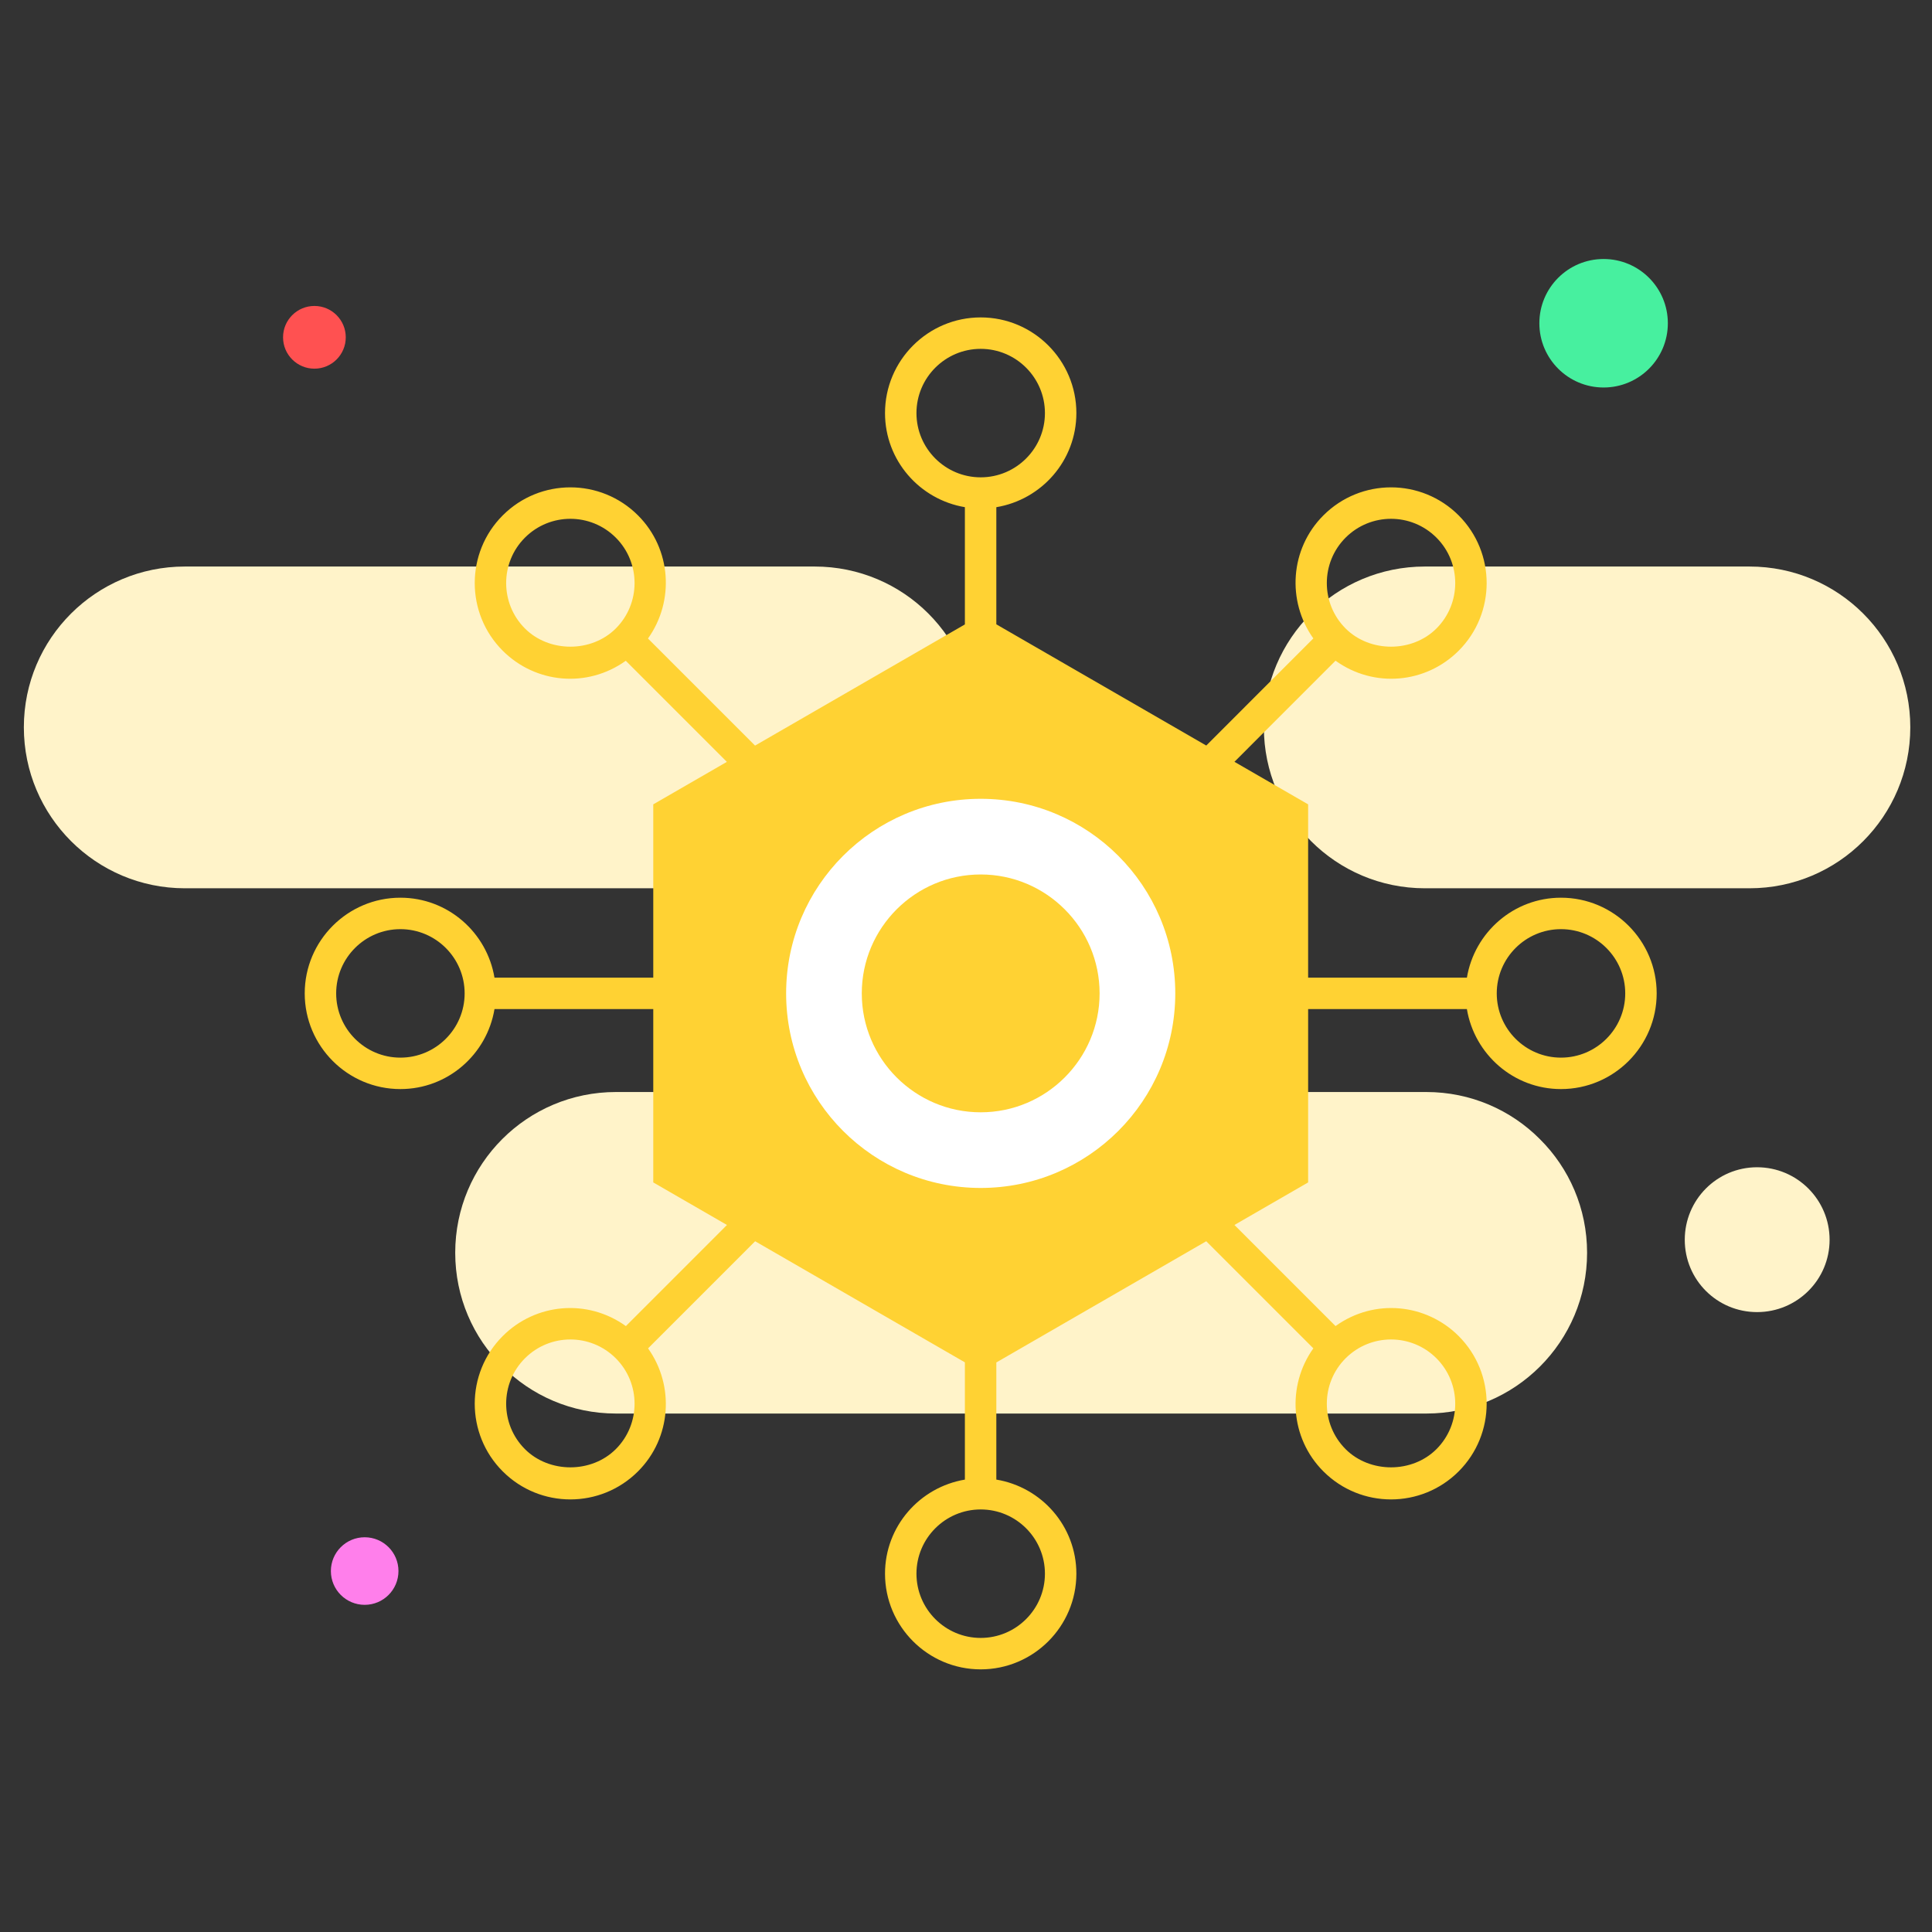 <svg width="352" height="352" viewBox="0 0 352 352" fill="none" xmlns="http://www.w3.org/2000/svg">
<rect x="0" y="0" width="352" height="352" fill="#333333" stroke="none"/>
<path d="M57.284 67.17C60.439 67.17 62.997 64.612 62.997 61.457C62.997 58.302 60.439 55.744 57.284 55.744C54.129 55.744 51.571 58.302 51.571 61.457C51.571 64.612 54.129 67.17 57.284 67.17Z" fill="#FF5151"/>
<path d="M292.168 70.6C298.633 70.6 303.873 65.359 303.873 58.895C303.873 52.43 298.633 47.19 292.168 47.19C285.704 47.19 280.463 52.43 280.463 58.895C280.463 65.359 285.704 70.6 292.168 70.6Z" fill="#47F09F"/>
<path d="M66.442 292.393C69.841 292.393 72.598 289.637 72.598 286.237C72.598 282.837 69.841 280.081 66.442 280.081C63.042 280.081 60.285 282.837 60.285 286.237C60.285 289.637 63.042 292.393 66.442 292.393Z" fill="#FF7FEB"/>
<path d="M177.723 132.51C177.723 124.414 174.44 117.082 169.131 111.773C163.861 106.503 156.528 103.219 148.433 103.219H33.675C17.483 103.219 4.346 116.318 4.346 132.51C4.346 140.606 7.63 147.938 12.939 153.246C18.247 158.555 25.58 161.839 33.675 161.839H148.433C164.625 161.839 177.723 148.702 177.723 132.51ZM259.868 198.959H112.23C96.037 198.959 82.939 212.057 82.939 228.249C82.939 236.345 86.223 243.677 91.531 248.948C96.802 254.256 104.133 257.54 112.23 257.54H259.868C276.06 257.54 289.158 244.441 289.158 228.249C289.158 220.153 285.875 212.821 280.566 207.551C275.296 202.243 267.963 198.959 259.868 198.959ZM318.755 103.219H259.6C243.408 103.219 230.271 116.318 230.271 132.51C230.271 148.702 243.408 161.839 259.6 161.839H318.755C334.947 161.839 348.046 148.702 348.046 132.51C348.046 116.318 334.947 103.219 318.755 103.219ZM320.13 212.668C312.835 212.668 306.955 218.587 306.955 225.882C306.955 233.176 312.835 239.057 320.13 239.057C327.424 239.057 333.343 233.176 333.343 225.882C333.343 218.587 327.424 212.668 320.13 212.668Z" fill="#FFF3C9"/>
<path d="M234.515 213.227V148.753L178.679 116.514L122.839 148.753V213.227L178.679 245.466L234.515 213.227Z" fill="#FFD233"/>
<path d="M178.679 216.439C198.258 216.439 214.129 200.567 214.129 180.988C214.129 161.409 198.258 145.538 178.679 145.538C159.1 145.538 143.228 161.409 143.228 180.988C143.228 200.567 159.1 216.439 178.679 216.439Z" fill="white"/>
<path d="M178.679 199.789C189.062 199.789 197.479 191.372 197.479 180.989C197.479 170.605 189.062 162.188 178.679 162.188C168.295 162.188 159.878 170.605 159.878 180.989C159.878 191.372 168.295 199.789 178.679 199.789Z" fill="#FFD233"/>
<path d="M284.404 163.557C275.774 163.557 268.638 169.878 267.261 178.124H238.333V146.549L224.908 138.798L243.325 120.376C250.339 125.413 259.766 124.554 265.763 118.557C272.56 111.76 272.56 100.7 265.763 93.903C258.952 87.092 247.926 87.089 241.112 93.903C235.012 100.004 234.433 109.513 239.284 116.317L219.774 135.833L181.526 113.749V92.407C189.781 91.037 196.109 83.901 196.109 75.264C196.109 65.652 188.291 57.831 178.678 57.831C169.066 57.831 161.245 65.652 161.245 75.264C161.245 83.89 167.559 91.02 175.797 92.404V113.768L137.567 135.842L118.058 116.333C122.921 109.528 122.348 100.009 116.243 93.903C109.432 87.092 98.406 87.089 91.592 93.903C84.795 100.7 84.795 111.76 91.592 118.557C97.565 124.53 106.98 125.426 114.014 120.389L132.432 138.807L119.021 146.549V178.124H90.093C88.716 169.878 81.581 163.557 72.95 163.557C63.338 163.557 55.519 171.378 55.519 180.99C55.519 190.603 63.338 198.423 72.95 198.423C81.583 198.423 88.718 192.1 90.094 183.852H119.021V215.431L132.449 223.184L114.032 241.606C107.002 236.557 97.577 237.439 91.592 243.424C84.795 250.221 84.795 261.28 91.592 268.077C98.403 274.888 109.428 274.891 116.243 268.077C122.342 261.977 122.921 252.47 118.073 245.666L137.584 226.149L175.797 248.212V269.576C167.559 270.96 161.245 278.09 161.245 286.716C161.245 296.329 169.066 304.149 178.678 304.149C188.291 304.149 196.109 296.329 196.109 286.716C196.109 278.079 189.781 270.943 181.526 269.573V248.232L219.772 226.148L239.285 245.661C234.434 252.465 235.011 261.976 241.112 268.077C247.923 274.888 258.949 274.891 265.763 268.077C272.56 261.28 272.56 250.221 265.763 243.424C259.867 237.528 250.454 236.488 243.327 241.602L224.908 223.183L238.334 215.431V183.852H267.26C268.637 192.1 275.772 198.423 284.404 198.423C294.017 198.423 301.837 190.603 301.837 180.99C301.837 171.378 294.017 163.557 284.404 163.557ZM245.162 97.954C249.73 93.39 257.127 93.372 261.713 97.954C266.276 102.517 266.276 109.944 261.713 114.506C257.29 118.926 249.585 118.926 245.162 114.506C240.599 109.944 240.599 102.517 245.162 97.954ZM95.642 114.506C91.079 109.944 91.079 102.517 95.642 97.954C100.209 93.39 107.607 93.372 112.193 97.954C116.756 102.517 116.756 109.944 112.193 114.506C107.77 118.926 100.065 118.926 95.642 114.506ZM72.95 192.695C66.497 192.695 61.248 187.444 61.248 180.99C61.248 174.537 66.497 169.286 72.95 169.286C79.404 169.286 84.655 174.537 84.655 180.99C84.655 187.444 79.404 192.695 72.95 192.695ZM112.193 264.027C107.77 268.446 100.065 268.446 95.642 264.027C91.079 259.464 91.079 252.037 95.642 247.474C100.209 242.91 107.607 242.892 112.193 247.474C116.756 252.037 116.756 259.464 112.193 264.027ZM261.713 247.474C266.276 252.037 266.276 259.464 261.713 264.027C257.29 268.446 249.585 268.446 245.162 264.027C240.599 259.464 240.599 252.037 245.162 247.474C249.73 242.91 257.127 242.892 261.713 247.474ZM166.974 75.264C166.974 68.81 172.225 63.559 178.678 63.559C185.132 63.559 190.381 68.81 190.381 75.264C190.381 81.718 185.132 86.967 178.678 86.967C172.225 86.967 166.974 81.718 166.974 75.264ZM190.381 286.716C190.381 293.17 185.132 298.421 178.678 298.421C172.225 298.421 166.974 293.17 166.974 286.716C166.974 280.263 172.225 275.013 178.678 275.013C185.132 275.013 190.381 280.263 190.381 286.716ZM230.696 211.023L178.678 241.056L126.659 211.023V150.957L178.678 120.925L230.696 150.957V211.023ZM284.404 192.695C277.951 192.695 272.7 187.444 272.7 180.99C272.7 174.537 277.951 169.286 284.404 169.286C290.858 169.286 296.109 174.537 296.109 180.99C296.109 187.444 290.858 192.695 284.404 192.695Z" fill="#FFD233"/>
<path d="M157.012 180.99C157.012 192.937 166.731 202.656 178.678 202.656C190.623 202.656 200.342 192.937 200.342 180.99C200.342 169.043 190.623 159.324 178.678 159.324C166.731 159.324 157.012 169.043 157.012 180.99ZM194.614 180.99C194.614 189.779 187.465 196.928 178.678 196.928C169.89 196.928 162.741 189.779 162.741 180.99C162.741 172.202 169.89 165.053 178.678 165.053C187.465 165.053 194.614 172.202 194.614 180.99Z" fill="#FFD233"/>
</svg>
